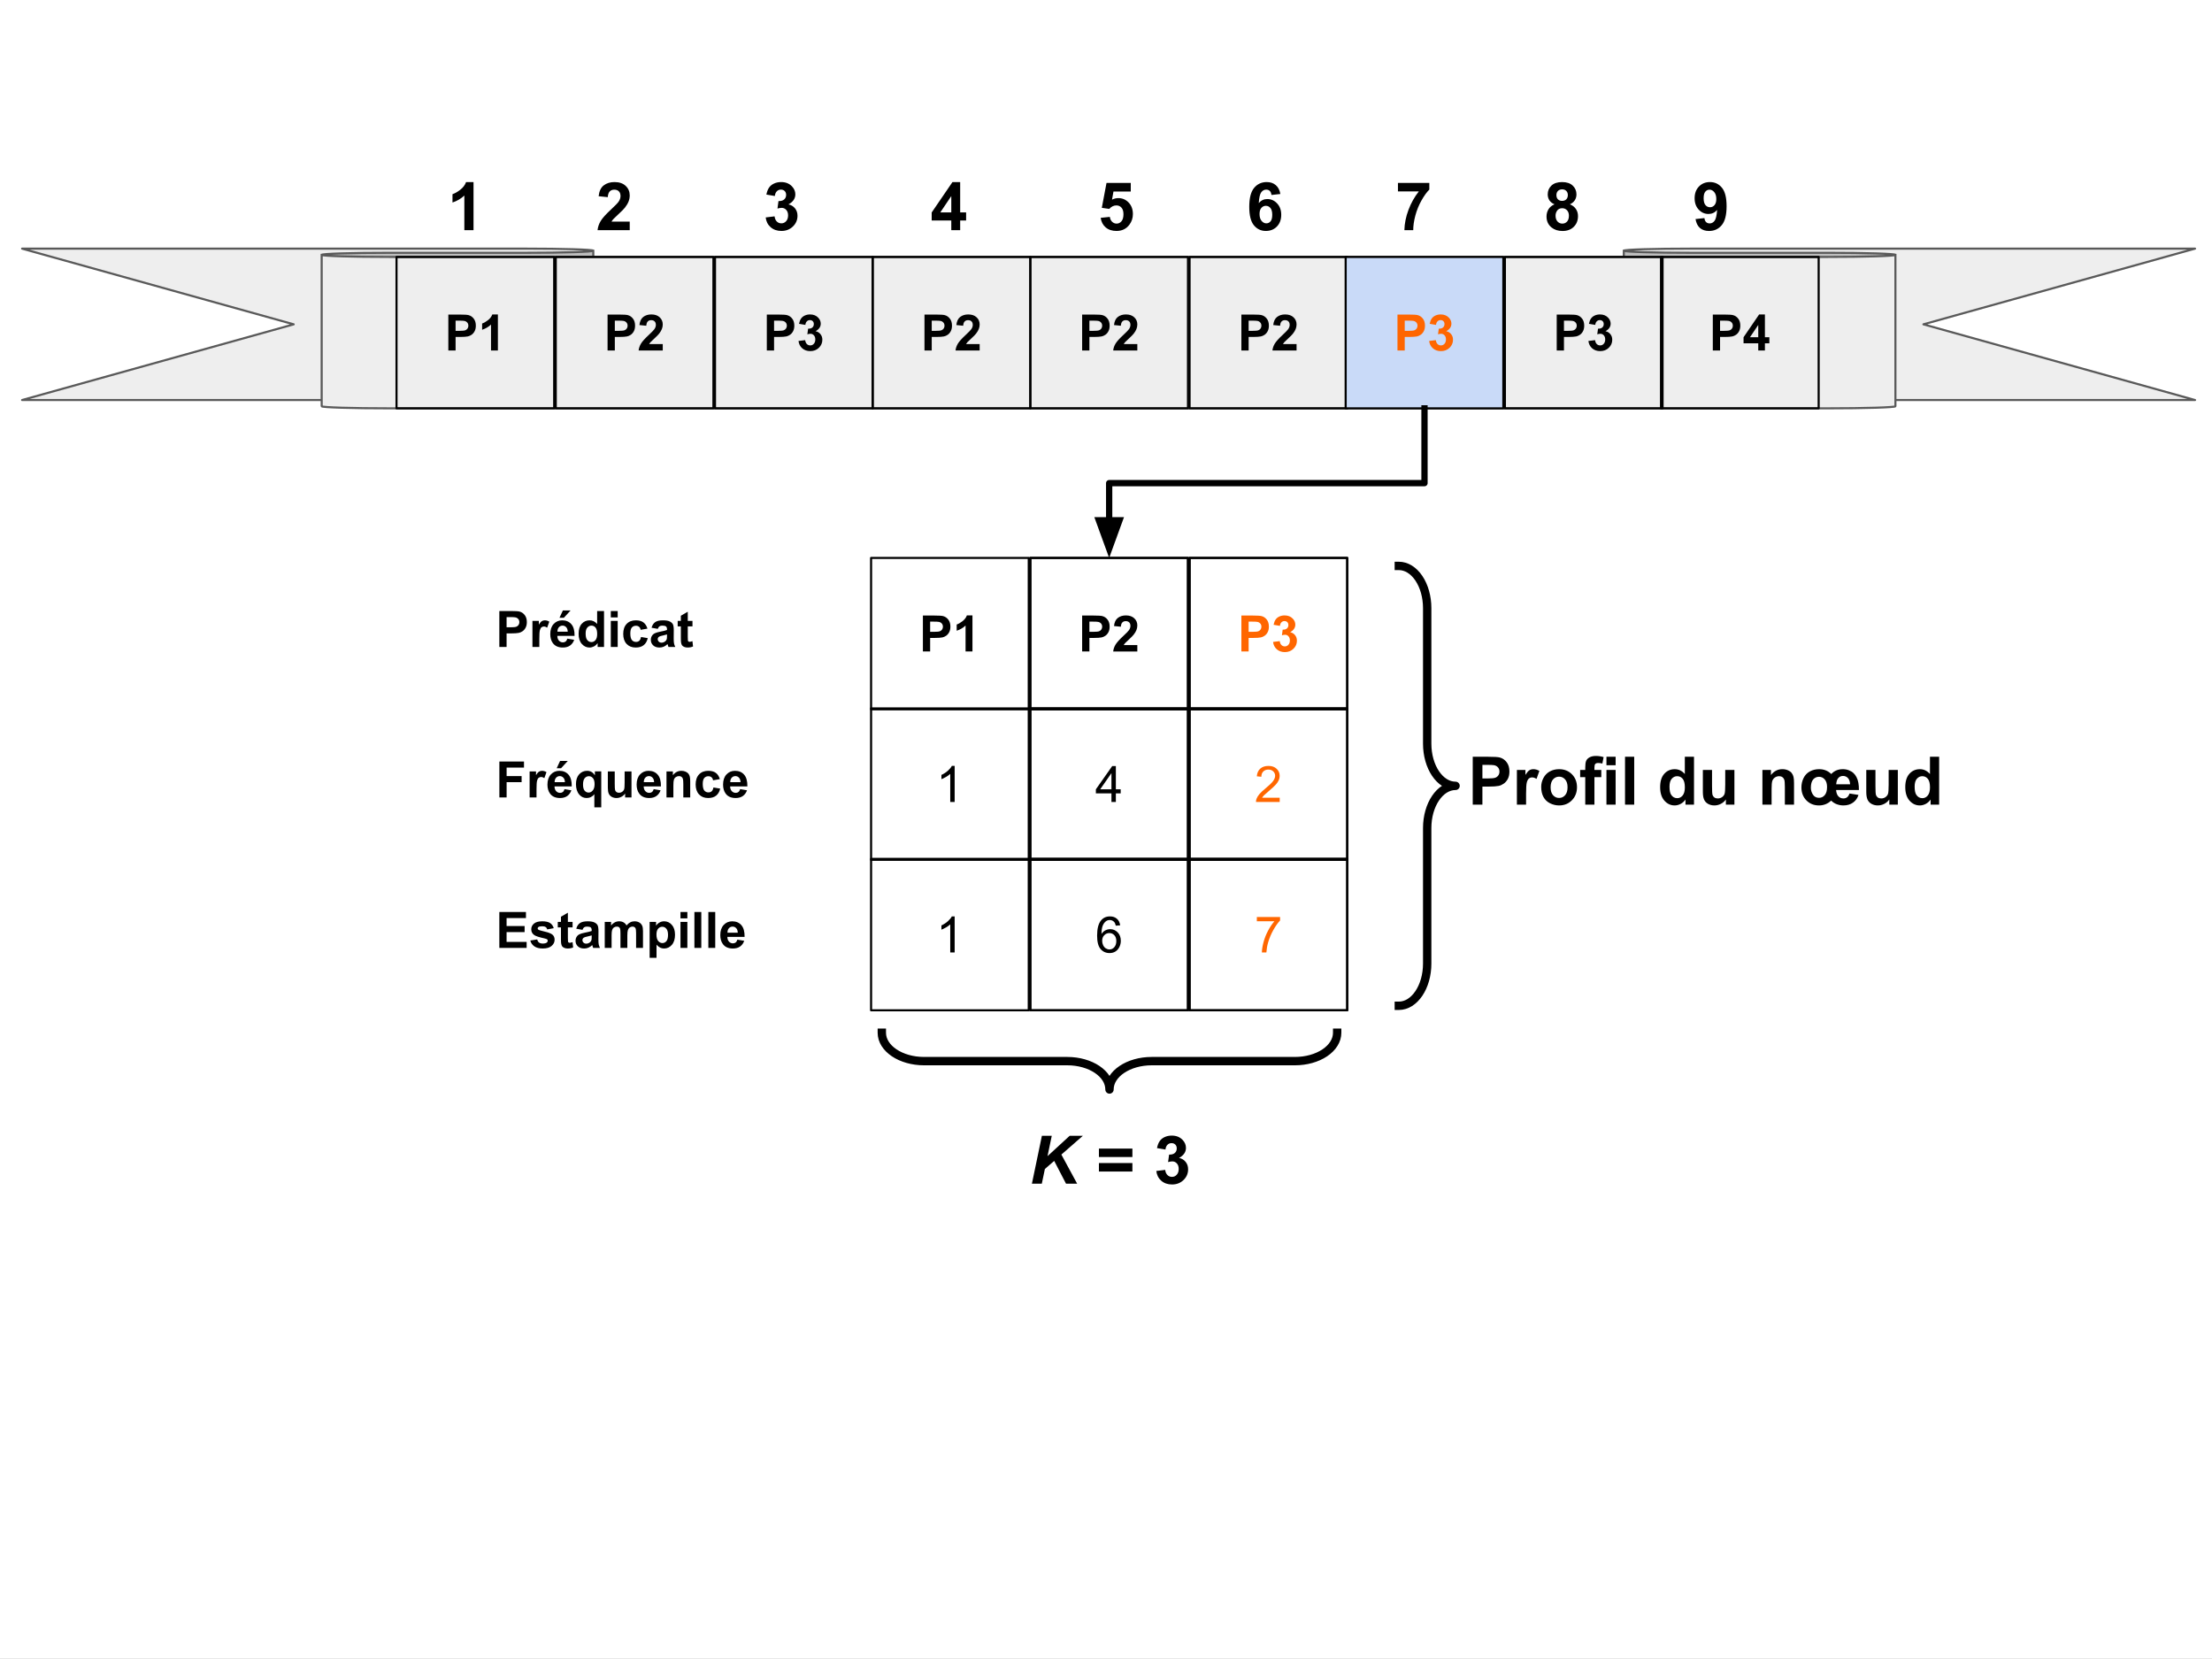 <?xml version="1.0" standalone="yes"?>

<svg version="1.1" viewBox="0.0 0.0 1058.304 793.669" fill="none" stroke="none" stroke-linecap="square" stroke-miterlimit="10" xmlns="http://www.w3.org/2000/svg" xmlns:xlink="http://www.w3.org/1999/xlink"><rect x="0.0" y="0.0" width="1058.304" height="793.669" fill="#333333" stroke="none"/><clipPath id="g252dd04c3b_0_612.0"><path d="m0 0l1058.304 0l0 793.669l-1058.304 0l0 -793.669z" clip-rule="nonzero"></path></clipPath><g clip-path="url(#g252dd04c3b_0_612.0)"><path fill="#ffffff" d="m0 0l1058.304 0l0 793.669l-1058.304 0z" fill-rule="evenodd"></path><path fill="#000000" fill-opacity="0.0" d="m416.761 266.929l75.433 0l0 72.441l-75.433 0z" fill-rule="evenodd"></path><path stroke="#000000" stroke-width="1.0" stroke-linejoin="round" stroke-linecap="butt" d="m416.761 266.929l75.433 0l0 72.441l-75.433 0z" fill-rule="evenodd"></path><path fill="#000000" d="m441.55 311.69l0 -17.188l5.562 0q3.172 0 4.125 0.266q1.484 0.391 2.469 1.688q1.0 1.281 1.0 3.344q0 1.578 -0.578 2.656q-0.562 1.078 -1.453 1.703q-0.891 0.609 -1.797 0.797q-1.25 0.25 -3.594 0.25l-2.266 0l0 6.484l-3.469 0zm3.469 -14.281l0 4.875l1.891 0q2.062 0 2.75 -0.266q0.688 -0.266 1.078 -0.844q0.391 -0.578 0.391 -1.328q0 -0.938 -0.547 -1.547q-0.547 -0.609 -1.391 -0.766q-0.625 -0.125 -2.5 -0.125l-1.672 0zm20.242 14.281l-3.297 0l0 -12.406q-1.812 1.688 -4.25 2.484l0 -2.984q1.281 -0.422 2.797 -1.594q1.516 -1.188 2.078 -2.75l2.672 0l0 17.25z" fill-rule="nonzero"></path><path fill="#000000" fill-opacity="0.0" d="m492.95 266.929l75.433 0l0 72.441l-75.433 0z" fill-rule="evenodd"></path><path stroke="#000000" stroke-width="1.0" stroke-linejoin="round" stroke-linecap="butt" d="m492.95 266.929l75.433 0l0 72.441l-75.433 0z" fill-rule="evenodd"></path><path fill="#000000" fill-opacity="0.0" d="m569.136 266.929l75.433 0l0 72.441l-75.433 0z" fill-rule="evenodd"></path><path stroke="#000000" stroke-width="1.0" stroke-linejoin="round" stroke-linecap="butt" d="m569.136 266.929l75.433 0l0 72.441l-75.433 0z" fill-rule="evenodd"></path><path fill="#000000" fill-opacity="0.0" d="m416.761 338.929l75.433 0l0 72.441l-75.433 0z" fill-rule="evenodd"></path><path stroke="#000000" stroke-width="1.0" stroke-linejoin="round" stroke-linecap="butt" d="m416.761 338.929l75.433 0l0 72.441l-75.433 0z" fill-rule="evenodd"></path><path fill="#000000" d="m456.741 383.69l-2.109 0l0 -13.438q-0.75 0.719 -2.0 1.453q-1.234 0.719 -2.219 1.078l0 -2.031q1.781 -0.828 3.094 -2.016q1.328 -1.188 1.875 -2.297l1.359 0l0 17.25z" fill-rule="nonzero"></path><path fill="#000000" fill-opacity="0.0" d="m492.95 338.929l75.433 0l0 72.441l-75.433 0z" fill-rule="evenodd"></path><path stroke="#000000" stroke-width="1.0" stroke-linejoin="round" stroke-linecap="butt" d="m492.95 338.929l75.433 0l0 72.441l-75.433 0z" fill-rule="evenodd"></path><path fill="#000000" fill-opacity="0.0" d="m569.136 338.929l75.433 0l0 72.441l-75.433 0z" fill-rule="evenodd"></path><path stroke="#000000" stroke-width="1.0" stroke-linejoin="round" stroke-linecap="butt" d="m569.136 338.929l75.433 0l0 72.441l-75.433 0z" fill-rule="evenodd"></path><path fill="#000000" fill-opacity="0.0" d="m416.761 410.929l75.433 0l0 72.441l-75.433 0z" fill-rule="evenodd"></path><path stroke="#000000" stroke-width="1.0" stroke-linejoin="round" stroke-linecap="butt" d="m416.761 410.929l75.433 0l0 72.441l-75.433 0z" fill-rule="evenodd"></path><path fill="#000000" d="m456.741 455.69l-2.109 0l0 -13.438q-0.75 0.719 -2.0 1.453q-1.234 0.719 -2.219 1.078l0 -2.031q1.781 -0.828 3.094 -2.016q1.328 -1.188 1.875 -2.297l1.359 0l0 17.25z" fill-rule="nonzero"></path><path fill="#000000" fill-opacity="0.0" d="m492.95 410.929l75.433 0l0 72.441l-75.433 0z" fill-rule="evenodd"></path><path stroke="#000000" stroke-width="1.0" stroke-linejoin="round" stroke-linecap="butt" d="m492.95 410.929l75.433 0l0 72.441l-75.433 0z" fill-rule="evenodd"></path><path fill="#000000" fill-opacity="0.0" d="m569.136 410.929l75.433 0l0 72.441l-75.433 0z" fill-rule="evenodd"></path><path stroke="#000000" stroke-width="1.0" stroke-linejoin="round" stroke-linecap="butt" d="m569.136 410.929l75.433 0l0 72.441l-75.433 0z" fill-rule="evenodd"></path><path fill="#000000" fill-opacity="0.0" d="m228.152 264.761l188.598 0l0 72.441l-188.598 0z" fill-rule="evenodd"></path><path fill="#000000" d="m238.902 309.522l0 -17.188l5.562 0q3.172 0 4.125 0.266q1.484 0.391 2.469 1.688q1.0 1.281 1.0 3.344q0 1.578 -0.578 2.656q-0.562 1.078 -1.453 1.703q-0.891 0.609 -1.797 0.797q-1.25 0.25 -3.594 0.25l-2.266 0l0 6.484l-3.469 0zm3.469 -14.281l0 4.875l1.891 0q2.062 0 2.75 -0.266q0.688 -0.266 1.078 -0.844q0.391 -0.578 0.391 -1.328q0 -0.938 -0.547 -1.547q-0.547 -0.609 -1.391 -0.766q-0.625 -0.125 -2.5 -0.125l-1.672 0zm15.664 14.281l-3.297 0l0 -12.453l3.062 0l0 1.781q0.781 -1.266 1.406 -1.656q0.641 -0.406 1.438 -0.406q1.125 0 2.156 0.625l-1.016 2.875q-0.828 -0.547 -1.547 -0.547q-0.688 0 -1.172 0.391q-0.484 0.375 -0.766 1.375q-0.266 1.0 -0.266 4.172l0 3.844zm13.402 -3.969l3.281 0.562q-0.641 1.797 -2.016 2.75q-1.359 0.938 -3.406 0.938q-3.25 0 -4.797 -2.125q-1.234 -1.703 -1.234 -4.281q0 -3.094 1.609 -4.844q1.625 -1.766 4.094 -1.766q2.781 0 4.375 1.844q1.609 1.828 1.547 5.609l-8.25 0q0.031 1.469 0.797 2.281q0.766 0.812 1.891 0.812q0.781 0 1.297 -0.422q0.531 -0.422 0.812 -1.359zm0.188 -3.328q-0.047 -1.422 -0.75 -2.156q-0.703 -0.75 -1.703 -0.75q-1.078 0 -1.781 0.781q-0.703 0.781 -0.688 2.125l4.922 0zm-3.938 -6.672l1.625 -3.5l3.688 0l-3.219 3.5l-2.094 0zm21.301 13.969l-3.062 0l0 -1.828q-0.766 1.062 -1.797 1.594q-1.031 0.516 -2.094 0.516q-2.141 0 -3.672 -1.719q-1.531 -1.734 -1.531 -4.828q0 -3.172 1.484 -4.812q1.5 -1.656 3.766 -1.656q2.094 0 3.609 1.734l0 -6.188l3.297 0l0 17.188zm-8.797 -6.5q0 2.0 0.562 2.891q0.797 1.281 2.219 1.281q1.141 0 1.938 -0.953q0.797 -0.969 0.797 -2.891q0 -2.156 -0.781 -3.094q-0.766 -0.938 -1.969 -0.938q-1.172 0 -1.969 0.938q-0.797 0.922 -0.797 2.766zm12.035 -7.641l0 -3.047l3.297 0l0 3.047l-3.297 0zm0 14.141l0 -12.453l3.297 0l0 12.453l-3.297 0zm17.527 -8.766l-3.25 0.578q-0.156 -0.969 -0.75 -1.453q-0.578 -0.5 -1.5 -0.5q-1.234 0 -1.969 0.859q-0.719 0.844 -0.719 2.828q0 2.219 0.734 3.141q0.75 0.906 2.0 0.906q0.938 0 1.531 -0.531q0.609 -0.531 0.844 -1.828l3.234 0.547q-0.5 2.219 -1.938 3.359q-1.422 1.141 -3.828 1.141q-2.719 0 -4.344 -1.719q-1.625 -1.734 -1.625 -4.781q0 -3.078 1.625 -4.797q1.625 -1.719 4.406 -1.719q2.281 0 3.609 0.984q1.344 0.984 1.938 2.984zm4.957 0.109l-2.984 -0.531q0.5 -1.812 1.719 -2.672q1.234 -0.875 3.672 -0.875q2.203 0 3.281 0.531q1.078 0.516 1.516 1.328q0.438 0.797 0.438 2.938l-0.031 3.844q0 1.641 0.156 2.422q0.156 0.781 0.594 1.672l-3.266 0q-0.125 -0.328 -0.312 -0.969q-0.078 -0.297 -0.125 -0.391q-0.844 0.812 -1.812 1.234q-0.953 0.406 -2.031 0.406q-1.922 0 -3.031 -1.047q-1.109 -1.047 -1.109 -2.641q0 -1.047 0.5 -1.875q0.5 -0.828 1.406 -1.266q0.922 -0.438 2.625 -0.766q2.312 -0.438 3.203 -0.812l0 -0.328q0 -0.953 -0.469 -1.344q-0.469 -0.406 -1.766 -0.406q-0.891 0 -1.391 0.344q-0.484 0.344 -0.781 1.203zm4.406 2.672q-0.641 0.219 -2.016 0.516q-1.359 0.281 -1.781 0.562q-0.641 0.469 -0.641 1.172q0 0.688 0.516 1.188q0.516 0.5 1.312 0.5q0.891 0 1.688 -0.578q0.609 -0.453 0.797 -1.094q0.125 -0.422 0.125 -1.609l0 -0.656zm12.191 -6.469l0 2.625l-2.25 0l0 5.016q0 1.531 0.062 1.781q0.062 0.25 0.281 0.422q0.234 0.156 0.562 0.156q0.453 0 1.328 -0.312l0.281 2.547q-1.156 0.5 -2.609 0.5q-0.891 0 -1.609 -0.297q-0.703 -0.297 -1.047 -0.766q-0.328 -0.484 -0.453 -1.297q-0.109 -0.578 -0.109 -2.312l0 -5.438l-1.516 0l0 -2.625l1.516 0l0 -2.469l3.312 -1.922l0 4.391l2.25 0z" fill-rule="nonzero"></path><path fill="#000000" fill-opacity="0.0" d="m228.152 336.761l188.598 0l0 72.441l-188.598 0z" fill-rule="evenodd"></path><path fill="#000000" d="m238.918 381.522l0 -17.188l11.781 0l0 2.906l-8.312 0l0 4.078l7.172 0l0 2.906l-7.172 0l0 7.297l-3.469 0zm17.77 0l-3.297 0l0 -12.453l3.062 0l0 1.781q0.781 -1.266 1.406 -1.656q0.641 -0.406 1.438 -0.406q1.125 0 2.156 0.625l-1.016 2.875q-0.828 -0.547 -1.547 -0.547q-0.688 0 -1.172 0.391q-0.484 0.375 -0.766 1.375q-0.266 1.0 -0.266 4.172l0 3.844zm13.402 -3.969l3.281 0.562q-0.641 1.797 -2.016 2.75q-1.359 0.938 -3.406 0.938q-3.25 0 -4.797 -2.125q-1.234 -1.703 -1.234 -4.281q0 -3.094 1.609 -4.844q1.625 -1.766 4.094 -1.766q2.781 0 4.375 1.844q1.609 1.828 1.547 5.609l-8.25 0q0.031 1.469 0.797 2.281q0.766 0.812 1.891 0.812q0.781 0 1.297 -0.422q0.531 -0.422 0.812 -1.359zm0.188 -3.328q-0.047 -1.422 -0.75 -2.156q-0.703 -0.75 -1.703 -0.75q-1.078 0 -1.781 0.781q-0.703 0.781 -0.688 2.125l4.922 0zm-3.938 -6.672l1.625 -3.5l3.688 0l-3.219 3.5l-2.094 0zm18.02 18.703l0 -6.266q-0.641 0.844 -1.609 1.328q-0.953 0.484 -2.078 0.484q-2.109 0 -3.484 -1.594q-1.625 -1.859 -1.625 -5.047q0 -3.0 1.516 -4.688q1.531 -1.688 3.781 -1.688q1.234 0 2.141 0.531q0.906 0.531 1.609 1.594l0 -1.844l3.047 0l0 17.188l-3.297 0zm0.109 -11.109q0 -1.906 -0.781 -2.844q-0.781 -0.938 -1.953 -0.938q-1.203 0 -2.0 0.953q-0.797 0.953 -0.797 3.016q0 2.047 0.766 2.953q0.781 0.906 1.906 0.906q1.141 0 2.0 -1.016q0.859 -1.016 0.859 -3.031zm14.613 6.375l0 -1.859q-0.688 0.984 -1.797 1.562q-1.109 0.578 -2.328 0.578q-1.266 0 -2.266 -0.547q-0.984 -0.562 -1.438 -1.547q-0.438 -1.0 -0.438 -2.766l0 -7.875l3.297 0l0 5.719q0 2.625 0.172 3.219q0.188 0.594 0.656 0.938q0.484 0.344 1.234 0.344q0.844 0 1.5 -0.453q0.672 -0.469 0.922 -1.156q0.25 -0.688 0.25 -3.359l0 -5.25l3.281 0l0 12.453l-3.047 0zm13.676 -3.969l3.281 0.562q-0.641 1.797 -2.016 2.75q-1.359 0.938 -3.406 0.938q-3.25 0 -4.797 -2.125q-1.234 -1.703 -1.234 -4.281q0 -3.094 1.609 -4.844q1.625 -1.766 4.094 -1.766q2.781 0 4.375 1.844q1.609 1.828 1.547 5.609l-8.25 0q0.031 1.469 0.797 2.281q0.766 0.812 1.891 0.812q0.781 0 1.297 -0.422q0.531 -0.422 0.812 -1.359zm0.188 -3.328q-0.047 -1.422 -0.75 -2.156q-0.703 -0.75 -1.703 -0.75q-1.078 0 -1.781 0.781q-0.703 0.781 -0.688 2.125l4.922 0zm17.27 7.297l-3.297 0l0 -6.359q0 -2.016 -0.219 -2.594q-0.203 -0.594 -0.688 -0.922q-0.469 -0.328 -1.125 -0.328q-0.859 0 -1.547 0.469q-0.672 0.469 -0.922 1.25q-0.25 0.766 -0.25 2.844l0 5.641l-3.297 0l0 -12.453l3.062 0l0 1.828q1.625 -2.109 4.094 -2.109q1.094 0 1.984 0.406q0.906 0.391 1.375 1.0q0.469 0.609 0.641 1.391q0.188 0.766 0.188 2.203l0 7.734zm14.191 -8.766l-3.25 0.578q-0.156 -0.969 -0.75 -1.453q-0.578 -0.5 -1.5 -0.5q-1.234 0 -1.969 0.859q-0.719 0.844 -0.719 2.828q0 2.219 0.734 3.141q0.75 0.906 2.0 0.906q0.938 0 1.531 -0.531q0.609 -0.531 0.844 -1.828l3.234 0.547q-0.5 2.219 -1.938 3.359q-1.422 1.141 -3.828 1.141q-2.719 0 -4.344 -1.719q-1.625 -1.734 -1.625 -4.781q0 -3.078 1.625 -4.797q1.625 -1.719 4.406 -1.719q2.281 0 3.609 0.984q1.344 0.984 1.938 2.984zm9.707 4.797l3.281 0.562q-0.641 1.797 -2.016 2.75q-1.359 0.938 -3.406 0.938q-3.25 0 -4.797 -2.125q-1.234 -1.703 -1.234 -4.281q0 -3.094 1.609 -4.844q1.625 -1.766 4.094 -1.766q2.781 0 4.375 1.844q1.609 1.828 1.547 5.609l-8.25 0q0.031 1.469 0.797 2.281q0.766 0.812 1.891 0.812q0.781 0 1.297 -0.422q0.531 -0.422 0.812 -1.359zm0.188 -3.328q-0.047 -1.422 -0.75 -2.156q-0.703 -0.75 -1.703 -0.75q-1.078 0 -1.781 0.781q-0.703 0.781 -0.688 2.125l4.922 0z" fill-rule="nonzero"></path><path fill="#000000" fill-opacity="0.0" d="m228.152 408.761l188.598 0l0 72.441l-188.598 0z" fill-rule="evenodd"></path><path fill="#000000" d="m238.902 453.522l0 -17.188l12.734 0l0 2.906l-9.266 0l0 3.812l8.625 0l0 2.891l-8.625 0l0 4.688l9.594 0l0 2.891l-13.062 0zm14.82 -3.547l3.312 -0.516q0.203 0.969 0.844 1.469q0.656 0.5 1.812 0.5q1.281 0 1.922 -0.469q0.438 -0.328 0.438 -0.891q0 -0.375 -0.234 -0.609q-0.25 -0.234 -1.109 -0.438q-3.984 -0.875 -5.047 -1.609q-1.484 -1.0 -1.484 -2.797q0 -1.625 1.281 -2.719q1.281 -1.109 3.969 -1.109q2.547 0 3.781 0.844q1.25 0.828 1.719 2.453l-3.109 0.578q-0.188 -0.734 -0.75 -1.109q-0.562 -0.391 -1.594 -0.391q-1.297 0 -1.859 0.359q-0.375 0.266 -0.375 0.672q0 0.344 0.328 0.594q0.453 0.328 3.078 0.938q2.625 0.594 3.672 1.453q1.031 0.875 1.031 2.453q0 1.703 -1.438 2.938q-1.422 1.234 -4.219 1.234q-2.547 0 -4.031 -1.031q-1.484 -1.031 -1.938 -2.797zm20.223 -8.906l0 2.625l-2.25 0l0 5.016q0 1.531 0.062 1.781q0.062 0.25 0.281 0.422q0.234 0.156 0.562 0.156q0.453 0 1.328 -0.312l0.281 2.547q-1.156 0.5 -2.609 0.5q-0.891 0 -1.609 -0.297q-0.703 -0.297 -1.047 -0.766q-0.328 -0.484 -0.453 -1.297q-0.109 -0.578 -0.109 -2.312l0 -5.438l-1.516 0l0 -2.625l1.516 0l0 -2.469l3.312 -1.922l0 4.391l2.25 0zm4.742 3.797l-2.984 -0.531q0.5 -1.812 1.719 -2.672q1.234 -0.875 3.672 -0.875q2.203 0 3.281 0.531q1.078 0.516 1.516 1.328q0.438 0.797 0.438 2.938l-0.031 3.844q0 1.641 0.156 2.422q0.156 0.781 0.594 1.672l-3.266 0q-0.125 -0.328 -0.312 -0.969q-0.078 -0.297 -0.125 -0.391q-0.844 0.812 -1.812 1.234q-0.953 0.406 -2.031 0.406q-1.922 0 -3.031 -1.047q-1.109 -1.047 -1.109 -2.641q0 -1.047 0.5 -1.875q0.5 -0.828 1.406 -1.266q0.922 -0.438 2.625 -0.766q2.312 -0.438 3.203 -0.812l0 -0.328q0 -0.953 -0.469 -1.344q-0.469 -0.406 -1.766 -0.406q-0.891 0 -1.391 0.344q-0.484 0.344 -0.781 1.203zm4.406 2.672q-0.641 0.219 -2.016 0.516q-1.359 0.281 -1.781 0.562q-0.641 0.469 -0.641 1.172q0 0.688 0.516 1.188q0.516 0.5 1.312 0.5q0.891 0 1.688 -0.578q0.609 -0.453 0.797 -1.094q0.125 -0.422 0.125 -1.609l0 -0.656zm6.238 -6.469l3.031 0l0 1.703q1.625 -1.984 3.875 -1.984q1.203 0 2.078 0.5q0.875 0.484 1.438 1.484q0.828 -1.0 1.766 -1.484q0.953 -0.5 2.031 -0.5q1.375 0 2.312 0.562q0.953 0.562 1.422 1.641q0.344 0.797 0.344 2.578l0 7.953l-3.297 0l0 -7.109q0 -1.859 -0.328 -2.391q-0.469 -0.703 -1.406 -0.703q-0.703 0 -1.312 0.422q-0.609 0.422 -0.875 1.234q-0.266 0.812 -0.266 2.562l0 5.984l-3.297 0l0 -6.828q0 -1.812 -0.172 -2.328q-0.172 -0.531 -0.547 -0.781q-0.375 -0.266 -1.0 -0.266q-0.766 0 -1.375 0.406q-0.609 0.406 -0.875 1.188q-0.266 0.766 -0.266 2.562l0 6.047l-3.281 0l0 -12.453zm21.48 0l3.078 0l0 1.828q0.594 -0.938 1.609 -1.516q1.031 -0.594 2.266 -0.594q2.172 0 3.672 1.703q1.516 1.703 1.516 4.734q0 3.125 -1.531 4.859q-1.516 1.719 -3.672 1.719q-1.031 0 -1.875 -0.406q-0.844 -0.422 -1.766 -1.406l0 6.266l-3.297 0l0 -17.188zm3.266 6.016q0 2.094 0.828 3.109q0.828 1.0 2.031 1.0q1.141 0 1.906 -0.922q0.766 -0.922 0.766 -3.016q0 -1.969 -0.797 -2.906q-0.781 -0.953 -1.938 -0.953q-1.203 0 -2.0 0.938q-0.797 0.922 -0.797 2.75zm11.488 -7.703l0 -3.047l3.297 0l0 3.047l-3.297 0zm0 14.141l0 -12.453l3.297 0l0 12.453l-3.297 0zm6.668 0l0 -17.188l3.297 0l0 17.188l-3.297 0zm6.668 0l0 -17.188l3.297 0l0 17.188l-3.297 0zm13.887 -3.969l3.281 0.562q-0.641 1.797 -2.016 2.75q-1.359 0.938 -3.406 0.938q-3.25 0 -4.797 -2.125q-1.234 -1.703 -1.234 -4.281q0 -3.094 1.609 -4.844q1.625 -1.766 4.094 -1.766q2.781 0 4.375 1.844q1.609 1.828 1.547 5.609l-8.25 0q0.031 1.469 0.797 2.281q0.766 0.812 1.891 0.812q0.781 0 1.297 -0.422q0.531 -0.422 0.812 -1.359zm0.188 -3.328q-0.047 -1.422 -0.75 -2.156q-0.703 -0.75 -1.703 -0.75q-1.078 0 -1.781 0.781q-0.703 0.781 -0.688 2.125l4.922 0z" fill-rule="nonzero"></path><path fill="#000000" fill-opacity="0.0" d="m669.249 270.753l0 0c3.6 0 7.053 2.129 9.599 5.918c2.546 3.789 3.976 8.928 3.976 14.287l0 64.819c0 11.159 6.078 20.204 13.575 20.204l0 0c-7.497 0 -13.575 9.046 -13.575 20.204l0 64.819c0 11.159 -6.078 20.204 -13.575 20.204z" fill-rule="evenodd"></path><path fill="#000000" fill-opacity="0.0" d="m669.249 270.753l0 0c3.6 0 7.053 2.129 9.599 5.918c2.546 3.789 3.976 8.928 3.976 14.287l0 64.819c0 11.159 6.078 20.204 13.575 20.204l0 0c-7.497 0 -13.575 9.046 -13.575 20.204l0 64.819c0 11.159 -6.078 20.204 -13.575 20.204" fill-rule="evenodd"></path><path stroke="#000000" stroke-width="4.0" stroke-linejoin="round" stroke-linecap="butt" d="m669.249 270.753l0 0c3.6 0 7.053 2.129 9.599 5.918c2.546 3.789 3.976 8.928 3.976 14.287l0 64.819c0 11.159 6.078 20.204 13.575 20.204l0 0c-7.497 0 -13.575 9.046 -13.575 20.204l0 64.819c0 11.159 -6.078 20.204 -13.575 20.204" fill-rule="evenodd"></path><path fill="#000000" fill-opacity="0.0" d="m664.399 345.252l303.276 0l0 34.52l-303.276 0z" fill-rule="evenodd"></path><path fill="#000000" d="m704.615 384.972l0 -22.906l7.422 0q4.219 0 5.5 0.344q1.969 0.516 3.297 2.25q1.328 1.719 1.328 4.453q0 2.109 -0.766 3.547q-0.766 1.438 -1.953 2.266q-1.172 0.812 -2.391 1.078q-1.656 0.328 -4.797 0.328l-3.016 0l0 8.641l-4.625 0zm4.625 -19.031l0 6.5l2.531 0q2.734 0 3.656 -0.359q0.922 -0.359 1.438 -1.125q0.531 -0.766 0.531 -1.781q0 -1.25 -0.734 -2.062q-0.734 -0.812 -1.859 -1.016q-0.828 -0.156 -3.328 -0.156l-2.234 0zm20.891 19.031l-4.391 0l0 -16.594l4.078 0l0 2.359q1.047 -1.672 1.875 -2.203q0.844 -0.531 1.906 -0.531q1.5 0 2.891 0.828l-1.359 3.828q-1.109 -0.719 -2.062 -0.719q-0.922 0 -1.562 0.516q-0.641 0.5 -1.016 1.828q-0.359 1.328 -0.359 5.562l0 5.125zm7.234 -8.531q0 -2.188 1.078 -4.234q1.078 -2.047 3.047 -3.125q1.984 -1.078 4.422 -1.078q3.766 0 6.172 2.453q2.406 2.438 2.406 6.172q0 3.766 -2.438 6.25q-2.422 2.469 -6.109 2.469q-2.281 0 -4.359 -1.031q-2.062 -1.031 -3.141 -3.016q-1.078 -2.0 -1.078 -4.859zm4.5 0.234q0 2.469 1.172 3.781q1.172 1.312 2.891 1.312q1.719 0 2.875 -1.312q1.172 -1.312 1.172 -3.812q0 -2.438 -1.172 -3.75q-1.156 -1.312 -2.875 -1.312q-1.719 0 -2.891 1.312q-1.172 1.312 -1.172 3.781zm14.141 -8.297l2.438 0l0 -1.25q0 -2.094 0.438 -3.125q0.453 -1.031 1.641 -1.672q1.203 -0.656 3.031 -0.656q1.875 0 3.672 0.562l-0.594 3.062q-1.047 -0.25 -2.016 -0.25q-0.953 0 -1.375 0.453q-0.406 0.438 -0.406 1.703l0 1.172l3.281 0l0 3.453l-3.281 0l0 13.141l-4.391 0l0 -13.141l-2.438 0l0 -3.453zm12.578 -2.25l0 -4.062l4.391 0l0 4.062l-4.391 0zm0 18.844l0 -16.594l4.391 0l0 16.594l-4.391 0zm8.891 0l0 -22.906l4.391 0l0 22.906l-4.391 0zm33.0 0l-4.078 0l0 -2.438q-1.016 1.422 -2.406 2.125q-1.375 0.688 -2.781 0.688q-2.859 0 -4.906 -2.297q-2.031 -2.312 -2.031 -6.438q0 -4.219 1.984 -6.406q1.984 -2.203 5.016 -2.203q2.781 0 4.812 2.312l0 -8.25l4.391 0l0 22.906zm-11.719 -8.656q0 2.656 0.734 3.844q1.062 1.719 2.969 1.719q1.516 0 2.578 -1.281q1.062 -1.297 1.062 -3.859q0 -2.859 -1.031 -4.109q-1.031 -1.266 -2.641 -1.266q-1.562 0 -2.625 1.25q-1.047 1.234 -1.047 3.703zm26.969 8.656l0 -2.484q-0.906 1.328 -2.391 2.094q-1.469 0.766 -3.109 0.766q-1.672 0 -3.0 -0.734q-1.328 -0.734 -1.922 -2.062q-0.594 -1.328 -0.594 -3.672l0 -10.5l4.391 0l0 7.625q0 3.5 0.234 4.297q0.25 0.781 0.891 1.25q0.641 0.453 1.625 0.453q1.125 0 2.016 -0.609q0.891 -0.625 1.219 -1.531q0.328 -0.922 0.328 -4.484l0 -7.0l4.391 0l0 16.594l-4.078 0zm32.609 0l-4.391 0l0 -8.469q0 -2.688 -0.281 -3.469q-0.281 -0.797 -0.922 -1.234q-0.625 -0.438 -1.516 -0.438q-1.141 0 -2.047 0.625q-0.906 0.625 -1.25 1.656q-0.328 1.031 -0.328 3.812l0 7.516l-4.391 0l0 -16.594l4.078 0l0 2.438q2.172 -2.812 5.469 -2.812q1.453 0 2.656 0.531q1.203 0.516 1.812 1.328q0.625 0.812 0.859 1.844q0.25 1.031 0.25 2.953l0 10.312zm26.562 -5.328l4.281 0.688q-0.766 2.359 -2.656 3.688q-1.875 1.328 -4.578 1.328q-1.578 0 -3.125 -0.562q-1.547 -0.562 -2.719 -1.75q-1.234 1.156 -2.688 1.734q-1.453 0.578 -3.141 0.578q-3.641 0 -6.031 -2.422q-2.375 -2.438 -2.375 -6.219q0 -2.328 1.016 -4.438q1.031 -2.109 3.016 -3.188q1.984 -1.078 4.453 -1.078q1.734 0 3.172 0.578q1.453 0.578 2.625 1.734q1.078 -1.156 2.453 -1.734q1.391 -0.578 3.078 -0.578q1.578 0 2.906 0.531q1.344 0.531 2.203 1.344q0.875 0.797 1.469 2.0q0.609 1.188 0.875 2.703q0.266 1.5 0.25 3.391l-10.922 0q0.156 2.016 1.109 3.031q0.953 1.0 2.391 1.0q1.031 0 1.75 -0.547q0.734 -0.547 1.188 -1.812zm0.266 -4.422q-0.125 -2.031 -1.062 -3.0q-0.938 -0.984 -2.344 -0.984q-1.547 0 -2.453 1.25q-0.641 0.875 -0.797 2.734l6.656 0zm-18.781 1.703q0 1.672 0.984 3.234q1.0 1.547 2.938 1.547q1.625 0 2.719 -1.281q1.109 -1.297 1.109 -3.891q0 -2.359 -1.109 -3.625q-1.094 -1.266 -2.719 -1.266q-1.719 0 -2.828 1.297q-1.094 1.297 -1.094 3.984zm37.531 8.047l0 -2.484q-0.906 1.328 -2.391 2.094q-1.469 0.766 -3.109 0.766q-1.672 0 -3.0 -0.734q-1.328 -0.734 -1.922 -2.062q-0.594 -1.328 -0.594 -3.672l0 -10.5l4.391 0l0 7.625q0 3.5 0.234 4.297q0.25 0.781 0.891 1.25q0.641 0.453 1.625 0.453q1.125 0 2.016 -0.609q0.891 -0.625 1.219 -1.531q0.328 -0.922 0.328 -4.484l0 -7.0l4.391 0l0 16.594l-4.078 0zm23.844 0l-4.078 0l0 -2.438q-1.016 1.422 -2.406 2.125q-1.375 0.688 -2.781 0.688q-2.859 0 -4.906 -2.297q-2.031 -2.312 -2.031 -6.438q0 -4.219 1.984 -6.406q1.984 -2.203 5.016 -2.203q2.781 0 4.812 2.312l0 -8.25l4.391 0l0 22.906zm-11.719 -8.656q0 2.656 0.734 3.844q1.062 1.719 2.969 1.719q1.516 0 2.578 -1.281q1.062 -1.297 1.062 -3.859q0 -2.859 -1.031 -4.109q-1.031 -1.266 -2.641 -1.266q-1.562 0 -2.625 1.25q-1.047 1.234 -1.047 3.703z" fill-rule="nonzero"></path><path fill="#eeeeee" d="m10.562 118.953l240.808 0c17.943 0 32.488 0.445 32.488 0.994c0 0.549 -14.545 0.994 -32.488 0.994l-64.976 0l0 0c-17.943 0 -32.488 0.445 -32.488 0.994c0 0.549 14.545 0.994 32.488 0.994l687.96 0c17.943 0 32.488 -0.445 32.488 -0.994c0 -0.549 -14.545 -0.994 -32.488 -0.994l-64.976 0c-17.943 0 -32.488 -0.445 -32.488 -0.994c0 -0.549 14.545 -0.994 32.488 -0.994l240.808 0l-129.953 36.217l129.953 36.217l-143.343 0l0 2.982c0 0.549 -14.545 0.994 -32.488 0.994l-687.96 0c-17.943 0 -32.488 -0.445 -32.488 -0.994l0 -2.982l-143.343 0l129.953 -36.217z" fill-rule="evenodd"></path><path fill="#bebebe" d="m283.858 122.928l-97.465 0c-17.943 0 -32.488 -0.445 -32.488 -0.994c0 -0.549 14.545 -0.994 32.488 -0.994l64.976 0c17.943 0 32.488 -0.445 32.488 -0.994zm493.03 -2.982l0 0c0 0.549 14.545 0.994 32.488 0.994l64.976 0l0 0c17.943 0 32.488 0.445 32.488 0.994c0 0.549 -14.545 0.994 -32.488 0.994l-97.465 0z" fill-rule="evenodd"></path><path fill="#000000" fill-opacity="0.0" d="m10.562 118.953l240.808 0c17.943 0 32.488 0.445 32.488 0.994c0 0.549 -14.545 0.994 -32.488 0.994l-64.976 0l0 0c-17.943 0 -32.488 0.445 -32.488 0.994c0 0.549 14.545 0.994 32.488 0.994l687.96 0c17.943 0 32.488 -0.445 32.488 -0.994c0 -0.549 -14.545 -0.994 -32.488 -0.994l-64.976 0c-17.943 0 -32.488 -0.445 -32.488 -0.994c0 -0.549 14.545 -0.994 32.488 -0.994l240.808 0l-129.953 36.217l129.953 36.217l-143.343 0l0 2.982c0 0.549 -14.545 0.994 -32.488 0.994l-687.96 0c-17.943 0 -32.488 -0.445 -32.488 -0.994l0 -2.982l-143.343 0l129.953 -36.217zm273.296 0.994l0 2.982m493.03 0l0 -2.982m-622.983 71.44l0 -69.452m752.936 0l0 69.452" fill-rule="evenodd"></path><path stroke="#595959" stroke-width="1.0" stroke-linejoin="round" stroke-linecap="butt" d="m10.562 118.953l240.808 0c17.943 0 32.488 0.445 32.488 0.994c0 0.549 -14.545 0.994 -32.488 0.994l-64.976 0l0 0c-17.943 0 -32.488 0.445 -32.488 0.994c0 0.549 14.545 0.994 32.488 0.994l687.96 0c17.943 0 32.488 -0.445 32.488 -0.994c0 -0.549 -14.545 -0.994 -32.488 -0.994l-64.976 0c-17.943 0 -32.488 -0.445 -32.488 -0.994c0 -0.549 14.545 -0.994 32.488 -0.994l240.808 0l-129.953 36.217l129.953 36.217l-143.343 0l0 2.982c0 0.549 -14.545 0.994 -32.488 0.994l-687.96 0c-17.943 0 -32.488 -0.445 -32.488 -0.994l0 -2.982l-143.343 0l129.953 -36.217zm273.296 0.994l0 2.982m493.03 0l0 -2.982m-622.983 71.44l0 -69.452m752.936 0l0 69.452" fill-rule="evenodd"></path><path fill="#000000" fill-opacity="0.0" d="m417.517 122.929l75.433 0l0 72.441l-75.433 0z" fill-rule="evenodd"></path><path stroke="#000000" stroke-width="1.0" stroke-linejoin="round" stroke-linecap="butt" d="m417.517 122.929l75.433 0l0 72.441l-75.433 0z" fill-rule="evenodd"></path><path fill="#000000" d="m442.306 167.69l0 -17.188l5.562 0q3.172 0 4.125 0.266q1.484 0.391 2.469 1.688q1.0 1.281 1.0 3.344q0 1.578 -0.578 2.656q-0.562 1.078 -1.453 1.703q-0.891 0.609 -1.797 0.797q-1.25 0.25 -3.594 0.25l-2.266 0l0 6.484l-3.469 0zm3.469 -14.281l0 4.875l1.891 0q2.063 0 2.75 -0.266q0.688 -0.266 1.078 -0.844q0.391 -0.578 0.391 -1.328q0 -0.938 -0.547 -1.547q-0.547 -0.609 -1.391 -0.766q-0.625 -0.125 -2.5 -0.125l-1.672 0zm22.93 11.219l0 3.062l-11.547 0q0.188 -1.734 1.125 -3.281q0.938 -1.562 3.703 -4.125q2.234 -2.078 2.734 -2.812q0.688 -1.016 0.688 -2.016q0 -1.109 -0.594 -1.688q-0.594 -0.594 -1.641 -0.594q-1.031 0 -1.641 0.625q-0.609 0.609 -0.703 2.047l-3.281 -0.328q0.297 -2.719 1.844 -3.891q1.547 -1.188 3.859 -1.188q2.547 0 4.0 1.375q1.453 1.359 1.453 3.406q0 1.156 -0.422 2.203q-0.406 1.047 -1.312 2.203q-0.594 0.766 -2.156 2.203q-1.562 1.422 -1.984 1.891q-0.406 0.469 -0.656 0.906l6.531 0z" fill-rule="nonzero"></path><path fill="#000000" fill-opacity="0.0" d="m189.711 122.929l75.433 0l0 72.441l-75.433 0z" fill-rule="evenodd"></path><path stroke="#000000" stroke-width="1.0" stroke-linejoin="round" stroke-linecap="butt" d="m189.711 122.929l75.433 0l0 72.441l-75.433 0z" fill-rule="evenodd"></path><path fill="#000000" d="m214.5 167.69l0 -17.188l5.562 0q3.172 0 4.125 0.266q1.484 0.391 2.469 1.688q1.0 1.281 1.0 3.344q0 1.578 -0.578 2.656q-0.562 1.078 -1.453 1.703q-0.891 0.609 -1.797 0.797q-1.25 0.25 -3.594 0.25l-2.266 0l0 6.484l-3.469 0zm3.469 -14.281l0 4.875l1.891 0q2.062 0 2.75 -0.266q0.688 -0.266 1.078 -0.844q0.391 -0.578 0.391 -1.328q0 -0.938 -0.547 -1.547q-0.547 -0.609 -1.391 -0.766q-0.625 -0.125 -2.5 -0.125l-1.672 0zm20.242 14.281l-3.297 0l0 -12.406q-1.812 1.688 -4.25 2.484l0 -2.984q1.281 -0.422 2.797 -1.594q1.516 -1.188 2.078 -2.75l2.672 0l0 17.25z" fill-rule="nonzero"></path><path fill="#000000" fill-opacity="0.0" d="m265.898 122.928l75.433 0l0 72.441l-75.433 0z" fill-rule="evenodd"></path><path stroke="#000000" stroke-width="1.0" stroke-linejoin="round" stroke-linecap="butt" d="m265.898 122.928l75.433 0l0 72.441l-75.433 0z" fill-rule="evenodd"></path><path fill="#000000" d="m290.686 167.688l0 -17.188l5.562 0q3.172 0 4.125 0.266q1.484 0.391 2.469 1.688q1.0 1.281 1.0 3.344q0 1.578 -0.578 2.656q-0.562 1.078 -1.453 1.703q-0.891 0.609 -1.797 0.797q-1.25 0.25 -3.594 0.25l-2.266 0l0 6.484l-3.469 0zm3.469 -14.281l0 4.875l1.891 0q2.062 0 2.75 -0.266q0.688 -0.266 1.078 -0.844q0.391 -0.578 0.391 -1.328q0 -0.938 -0.547 -1.547q-0.547 -0.609 -1.391 -0.766q-0.625 -0.125 -2.5 -0.125l-1.672 0zm22.93 11.219l0 3.062l-11.547 0q0.188 -1.734 1.125 -3.281q0.938 -1.562 3.703 -4.125q2.234 -2.078 2.734 -2.812q0.688 -1.016 0.688 -2.016q0 -1.109 -0.594 -1.688q-0.594 -0.594 -1.641 -0.594q-1.031 0 -1.641 0.625q-0.609 0.609 -0.703 2.047l-3.281 -0.328q0.297 -2.719 1.844 -3.891q1.547 -1.188 3.859 -1.188q2.547 0 4.0 1.375q1.453 1.359 1.453 3.406q0 1.156 -0.422 2.203q-0.406 1.047 -1.312 2.203q-0.594 0.766 -2.156 2.203q-1.562 1.422 -1.984 1.891q-0.406 0.469 -0.656 0.906l6.531 0z" fill-rule="nonzero"></path><path fill="#000000" fill-opacity="0.0" d="m342.084 122.929l75.433 0l0 72.441l-75.433 0z" fill-rule="evenodd"></path><path stroke="#000000" stroke-width="1.0" stroke-linejoin="round" stroke-linecap="butt" d="m342.084 122.929l75.433 0l0 72.441l-75.433 0z" fill-rule="evenodd"></path><path fill="#000000" d="m366.873 167.69l0 -17.188l5.562 0q3.172 0 4.125 0.266q1.484 0.391 2.469 1.688q1.0 1.281 1.0 3.344q0 1.578 -0.578 2.656q-0.562 1.078 -1.453 1.703q-0.891 0.609 -1.797 0.797q-1.25 0.25 -3.594 0.25l-2.266 0l0 6.484l-3.469 0zm3.469 -14.281l0 4.875l1.891 0q2.062 0 2.75 -0.266q0.688 -0.266 1.078 -0.844q0.391 -0.578 0.391 -1.328q0 -0.938 -0.547 -1.547q-0.547 -0.609 -1.391 -0.766q-0.625 -0.125 -2.5 -0.125l-1.672 0zm11.695 9.719l3.188 -0.391q0.156 1.219 0.812 1.875q0.672 0.641 1.625 0.641q1.016 0 1.703 -0.766q0.703 -0.781 0.703 -2.094q0 -1.25 -0.672 -1.969q-0.656 -0.734 -1.625 -0.734q-0.625 0 -1.5 0.25l0.359 -2.688q1.328 0.047 2.031 -0.562q0.703 -0.625 0.703 -1.641q0 -0.875 -0.516 -1.391q-0.516 -0.516 -1.359 -0.516q-0.844 0 -1.453 0.594q-0.594 0.578 -0.719 1.703l-3.031 -0.516q0.312 -1.562 0.953 -2.484q0.641 -0.938 1.781 -1.469q1.141 -0.531 2.562 -0.531q2.422 0 3.891 1.547q1.203 1.266 1.203 2.859q0 2.266 -2.469 3.609q1.469 0.312 2.344 1.422q0.891 1.094 0.891 2.656q0 2.266 -1.656 3.859q-1.641 1.594 -4.109 1.594q-2.328 0 -3.859 -1.344q-1.531 -1.344 -1.781 -3.516z" fill-rule="nonzero"></path><path fill="#000000" fill-opacity="0.0" d="m492.95 122.929l75.433 0l0 72.441l-75.433 0z" fill-rule="evenodd"></path><path stroke="#000000" stroke-width="1.0" stroke-linejoin="round" stroke-linecap="butt" d="m492.95 122.929l75.433 0l0 72.441l-75.433 0z" fill-rule="evenodd"></path><path fill="#000000" d="m517.739 167.69l0 -17.188l5.562 0q3.172 0 4.125 0.266q1.484 0.391 2.469 1.688q1.0 1.281 1.0 3.344q0 1.578 -0.578 2.656q-0.562 1.078 -1.453 1.703q-0.891 0.609 -1.797 0.797q-1.25 0.25 -3.594 0.25l-2.266 0l0 6.484l-3.469 0zm3.469 -14.281l0 4.875l1.891 0q2.062 0 2.75 -0.266q0.688 -0.266 1.078 -0.844q0.391 -0.578 0.391 -1.328q0 -0.938 -0.547 -1.547q-0.547 -0.609 -1.391 -0.766q-0.625 -0.125 -2.5 -0.125l-1.672 0zm22.93 11.219l0 3.062l-11.547 0q0.188 -1.734 1.125 -3.281q0.938 -1.562 3.703 -4.125q2.234 -2.078 2.734 -2.812q0.688 -1.016 0.688 -2.016q0 -1.109 -0.594 -1.688q-0.594 -0.594 -1.641 -0.594q-1.031 0 -1.641 0.625q-0.609 0.609 -0.703 2.047l-3.281 -0.328q0.297 -2.719 1.844 -3.891q1.547 -1.188 3.859 -1.188q2.547 0 4.0 1.375q1.453 1.359 1.453 3.406q0 1.156 -0.422 2.203q-0.406 1.047 -1.312 2.203q-0.594 0.766 -2.156 2.203q-1.562 1.422 -1.984 1.891q-0.406 0.469 -0.656 0.906l6.531 0z" fill-rule="nonzero"></path><path fill="#000000" fill-opacity="0.0" d="m569.136 122.929l75.433 0l0 72.441l-75.433 0z" fill-rule="evenodd"></path><path stroke="#000000" stroke-width="1.0" stroke-linejoin="round" stroke-linecap="butt" d="m569.136 122.929l75.433 0l0 72.441l-75.433 0z" fill-rule="evenodd"></path><path fill="#000000" d="m593.925 167.69l0 -17.188l5.562 0q3.172 0 4.125 0.266q1.484 0.391 2.469 1.688q1.0 1.281 1.0 3.344q0 1.578 -0.578 2.656q-0.562 1.078 -1.453 1.703q-0.891 0.609 -1.797 0.797q-1.25 0.25 -3.594 0.25l-2.266 0l0 6.484l-3.469 0zm3.469 -14.281l0 4.875l1.891 0q2.062 0 2.75 -0.266q0.688 -0.266 1.078 -0.844q0.391 -0.578 0.391 -1.328q0 -0.938 -0.547 -1.547q-0.547 -0.609 -1.391 -0.766q-0.625 -0.125 -2.5 -0.125l-1.672 0zm22.93 11.219l0 3.062l-11.547 0q0.188 -1.734 1.125 -3.281q0.938 -1.562 3.703 -4.125q2.234 -2.078 2.734 -2.812q0.688 -1.016 0.688 -2.016q0 -1.109 -0.594 -1.688q-0.594 -0.594 -1.641 -0.594q-1.031 0 -1.641 0.625q-0.609 0.609 -0.703 2.047l-3.281 -0.328q0.297 -2.719 1.844 -3.891q1.547 -1.188 3.859 -1.188q2.547 0 4.0 1.375q1.453 1.359 1.453 3.406q0 1.156 -0.422 2.203q-0.406 1.047 -1.312 2.203q-0.594 0.766 -2.156 2.203q-1.562 1.422 -1.984 1.891q-0.406 0.469 -0.656 0.906l6.531 0z" fill-rule="nonzero"></path><path fill="#c9daf8" d="m643.816 122.929l75.433 0l0 72.441l-75.433 0z" fill-rule="evenodd"></path><path stroke="#000000" stroke-width="1.0" stroke-linejoin="round" stroke-linecap="butt" d="m643.816 122.929l75.433 0l0 72.441l-75.433 0z" fill-rule="evenodd"></path><path fill="#ff6600" d="m668.605 167.69l0 -17.188l5.562 0q3.172 0 4.125 0.266q1.484 0.391 2.469 1.688q1.0 1.281 1.0 3.344q0 1.578 -0.578 2.656q-0.562 1.078 -1.453 1.703q-0.891 0.609 -1.797 0.797q-1.25 0.25 -3.594 0.25l-2.266 0l0 6.484l-3.469 0zm3.469 -14.281l0 4.875l1.891 0q2.062 0 2.75 -0.266q0.688 -0.266 1.078 -0.844q0.391 -0.578 0.391 -1.328q0 -0.938 -0.547 -1.547q-0.547 -0.609 -1.391 -0.766q-0.625 -0.125 -2.5 -0.125l-1.672 0zm11.695 9.719l3.188 -0.391q0.156 1.219 0.812 1.875q0.672 0.641 1.625 0.641q1.016 0 1.703 -0.766q0.703 -0.781 0.703 -2.094q0 -1.25 -0.672 -1.969q-0.656 -0.734 -1.625 -0.734q-0.625 0 -1.5 0.25l0.359 -2.688q1.328 0.047 2.031 -0.562q0.703 -0.625 0.703 -1.641q0 -0.875 -0.516 -1.391q-0.516 -0.516 -1.359 -0.516q-0.844 0 -1.453 0.594q-0.594 0.578 -0.719 1.703l-3.031 -0.516q0.312 -1.562 0.953 -2.484q0.641 -0.938 1.781 -1.469q1.141 -0.531 2.562 -0.531q2.422 0 3.891 1.547q1.203 1.266 1.203 2.859q0 2.266 -2.469 3.609q1.469 0.312 2.344 1.422q0.891 1.094 0.891 2.656q0 2.266 -1.656 3.859q-1.641 1.594 -4.109 1.594q-2.328 0 -3.859 -1.344q-1.531 -1.344 -1.781 -3.516z" fill-rule="nonzero"></path><path fill="#000000" fill-opacity="0.0" d="m720.003 122.929l75.433 0l0 72.441l-75.433 0z" fill-rule="evenodd"></path><path stroke="#000000" stroke-width="1.0" stroke-linejoin="round" stroke-linecap="butt" d="m720.003 122.929l75.433 0l0 72.441l-75.433 0z" fill-rule="evenodd"></path><path fill="#000000" d="m744.791 167.69l0 -17.188l5.562 0q3.172 0 4.125 0.266q1.484 0.391 2.469 1.688q1.0 1.281 1.0 3.344q0 1.578 -0.578 2.656q-0.562 1.078 -1.453 1.703q-0.891 0.609 -1.797 0.797q-1.25 0.25 -3.594 0.25l-2.266 0l0 6.484l-3.469 0zm3.469 -14.281l0 4.875l1.891 0q2.062 0 2.75 -0.266q0.688 -0.266 1.078 -0.844q0.391 -0.578 0.391 -1.328q0 -0.938 -0.547 -1.547q-0.547 -0.609 -1.391 -0.766q-0.625 -0.125 -2.5 -0.125l-1.672 0zm11.695 9.719l3.188 -0.391q0.156 1.219 0.812 1.875q0.672 0.641 1.625 0.641q1.016 0 1.703 -0.766q0.703 -0.781 0.703 -2.094q0 -1.25 -0.672 -1.969q-0.656 -0.734 -1.625 -0.734q-0.625 0 -1.5 0.25l0.359 -2.688q1.328 0.047 2.031 -0.562q0.703 -0.625 0.703 -1.641q0 -0.875 -0.516 -1.391q-0.516 -0.516 -1.359 -0.516q-0.844 0 -1.453 0.594q-0.594 0.578 -0.719 1.703l-3.031 -0.516q0.312 -1.562 0.953 -2.484q0.641 -0.938 1.781 -1.469q1.141 -0.531 2.562 -0.531q2.422 0 3.891 1.547q1.203 1.266 1.203 2.859q0 2.266 -2.469 3.609q1.469 0.312 2.344 1.422q0.891 1.094 0.891 2.656q0 2.266 -1.656 3.859q-1.641 1.594 -4.109 1.594q-2.328 0 -3.859 -1.344q-1.531 -1.344 -1.781 -3.516z" fill-rule="nonzero"></path><path fill="#000000" fill-opacity="0.0" d="m794.682 122.929l75.433 0l0 72.441l-75.433 0z" fill-rule="evenodd"></path><path stroke="#000000" stroke-width="1.0" stroke-linejoin="round" stroke-linecap="butt" d="m794.682 122.929l75.433 0l0 72.441l-75.433 0z" fill-rule="evenodd"></path><path fill="#000000" d="m819.471 167.69l0 -17.188l5.562 0q3.172 0 4.125 0.266q1.484 0.391 2.469 1.688q1.0 1.281 1.0 3.344q0 1.578 -0.578 2.656q-0.562 1.078 -1.453 1.703q-0.891 0.609 -1.797 0.797q-1.25 0.25 -3.594 0.25l-2.266 0l0 6.484l-3.469 0zm3.469 -14.281l0 4.875l1.891 0q2.062 0 2.75 -0.266q0.688 -0.266 1.078 -0.844q0.391 -0.578 0.391 -1.328q0 -0.938 -0.547 -1.547q-0.547 -0.609 -1.391 -0.766q-0.625 -0.125 -2.5 -0.125l-1.672 0zm18.273 14.281l0 -3.453l-7.031 0l0 -2.891l7.453 -10.906l2.766 0l0 10.891l2.125 0l0 2.906l-2.125 0l0 3.453l-3.188 0zm0 -6.359l0 -5.859l-3.953 5.859l3.953 0z" fill-rule="nonzero"></path><path fill="#000000" fill-opacity="0.0" d="m681.533 195.37l0 35.78l-150.866 0l0 35.78" fill-rule="evenodd"></path><path stroke="#000000" stroke-width="3.0" stroke-linejoin="round" stroke-linecap="butt" d="m681.533 195.37l0 35.78l-150.866 0l0 17.78" fill-rule="evenodd"></path><path fill="#000000" stroke="#000000" stroke-width="3.0" stroke-linecap="butt" d="m525.712 248.929l4.955 13.614l4.955 -13.614z" fill-rule="evenodd"></path><path fill="#000000" fill-opacity="0.0" d="m492.95 266.929l75.433 0l0 72.441l-75.433 0z" fill-rule="evenodd"></path><path stroke="#000000" stroke-width="1.0" stroke-linejoin="round" stroke-linecap="butt" d="m492.95 266.929l75.433 0l0 72.441l-75.433 0z" fill-rule="evenodd"></path><path fill="#000000" d="m517.739 311.69l0 -17.188l5.562 0q3.172 0 4.125 0.266q1.484 0.391 2.469 1.688q1.0 1.281 1.0 3.344q0 1.578 -0.578 2.656q-0.562 1.078 -1.453 1.703q-0.891 0.609 -1.797 0.797q-1.25 0.25 -3.594 0.25l-2.266 0l0 6.484l-3.469 0zm3.469 -14.281l0 4.875l1.891 0q2.062 0 2.75 -0.266q0.688 -0.266 1.078 -0.844q0.391 -0.578 0.391 -1.328q0 -0.938 -0.547 -1.547q-0.547 -0.609 -1.391 -0.766q-0.625 -0.125 -2.5 -0.125l-1.672 0zm22.93 11.219l0 3.062l-11.547 0q0.188 -1.734 1.125 -3.281q0.938 -1.562 3.703 -4.125q2.234 -2.078 2.734 -2.812q0.688 -1.016 0.688 -2.016q0 -1.109 -0.594 -1.688q-0.594 -0.594 -1.641 -0.594q-1.031 0 -1.641 0.625q-0.609 0.609 -0.703 2.047l-3.281 -0.328q0.297 -2.719 1.844 -3.891q1.547 -1.188 3.859 -1.188q2.547 0 4.0 1.375q1.453 1.359 1.453 3.406q0 1.156 -0.422 2.203q-0.406 1.047 -1.312 2.203q-0.594 0.766 -2.156 2.203q-1.562 1.422 -1.984 1.891q-0.406 0.469 -0.656 0.906l6.531 0z" fill-rule="nonzero"></path><path fill="#000000" fill-opacity="0.0" d="m492.95 338.929l75.433 0l0 72.441l-75.433 0z" fill-rule="evenodd"></path><path stroke="#000000" stroke-width="1.0" stroke-linejoin="round" stroke-linecap="butt" d="m492.95 338.929l75.433 0l0 72.441l-75.433 0z" fill-rule="evenodd"></path><path fill="#000000" d="m531.759 383.69l0 -4.109l-7.453 0l0 -1.938l7.828 -11.141l1.734 0l0 11.141l2.312 0l0 1.938l-2.312 0l0 4.109l-2.109 0zm0 -6.047l0 -7.75l-5.391 7.75l5.391 0z" fill-rule="nonzero"></path><path fill="#000000" fill-opacity="0.0" d="m492.95 410.929l75.433 0l0 72.441l-75.433 0z" fill-rule="evenodd"></path><path stroke="#000000" stroke-width="1.0" stroke-linejoin="round" stroke-linecap="butt" d="m492.95 410.929l75.433 0l0 72.441l-75.433 0z" fill-rule="evenodd"></path><path fill="#000000" d="m535.93 442.721l-2.094 0.156q-0.281 -1.234 -0.797 -1.797q-0.859 -0.906 -2.109 -0.906q-1.0 0 -1.766 0.562q-1.0 0.719 -1.578 2.125q-0.562 1.391 -0.594 3.969q0.766 -1.156 1.859 -1.719q1.109 -0.562 2.312 -0.562q2.109 0 3.594 1.547q1.484 1.547 1.484 4.016q0 1.609 -0.703 3.0q-0.688 1.391 -1.906 2.141q-1.219 0.734 -2.766 0.734q-2.641 0 -4.312 -1.938q-1.656 -1.953 -1.656 -6.406q0 -4.969 1.844 -7.234q1.594 -1.969 4.312 -1.969q2.031 0 3.328 1.141q1.297 1.125 1.547 3.141zm-8.609 7.406q0 1.078 0.453 2.078q0.469 1.0 1.297 1.531q0.844 0.516 1.75 0.516q1.344 0 2.297 -1.078q0.969 -1.078 0.969 -2.938q0 -1.781 -0.953 -2.797q-0.953 -1.031 -2.391 -1.031q-1.422 0 -2.422 1.031q-1.0 1.016 -1.0 2.688z" fill-rule="nonzero"></path><path fill="#000000" fill-opacity="0.0" d="m569.136 266.929l75.433 0l0 72.441l-75.433 0z" fill-rule="evenodd"></path><path stroke="#000000" stroke-width="1.0" stroke-linejoin="round" stroke-linecap="butt" d="m569.136 266.929l75.433 0l0 72.441l-75.433 0z" fill-rule="evenodd"></path><path fill="#ff6600" d="m593.925 311.69l0 -17.188l5.562 0q3.172 0 4.125 0.266q1.484 0.391 2.469 1.688q1.0 1.281 1.0 3.344q0 1.578 -0.578 2.656q-0.562 1.078 -1.453 1.703q-0.891 0.609 -1.797 0.797q-1.25 0.25 -3.594 0.25l-2.266 0l0 6.484l-3.469 0zm3.469 -14.281l0 4.875l1.891 0q2.062 0 2.75 -0.266q0.688 -0.266 1.078 -0.844q0.391 -0.578 0.391 -1.328q0 -0.938 -0.547 -1.547q-0.547 -0.609 -1.391 -0.766q-0.625 -0.125 -2.5 -0.125l-1.672 0zm11.695 9.719l3.188 -0.391q0.156 1.219 0.812 1.875q0.672 0.641 1.625 0.641q1.016 0 1.703 -0.766q0.703 -0.781 0.703 -2.094q0 -1.25 -0.672 -1.969q-0.656 -0.734 -1.625 -0.734q-0.625 0 -1.5 0.25l0.359 -2.688q1.328 0.047 2.031 -0.562q0.703 -0.625 0.703 -1.641q0 -0.875 -0.516 -1.391q-0.516 -0.516 -1.359 -0.516q-0.844 0 -1.453 0.594q-0.594 0.578 -0.719 1.703l-3.031 -0.516q0.312 -1.562 0.953 -2.484q0.641 -0.938 1.781 -1.469q1.141 -0.531 2.562 -0.531q2.422 0 3.891 1.547q1.203 1.266 1.203 2.859q0 2.266 -2.469 3.609q1.469 0.312 2.344 1.422q0.891 1.094 0.891 2.656q0 2.266 -1.656 3.859q-1.641 1.594 -4.109 1.594q-2.328 0 -3.859 -1.344q-1.531 -1.344 -1.781 -3.516z" fill-rule="nonzero"></path><path fill="#000000" fill-opacity="0.0" d="m569.136 338.929l75.433 0l0 72.441l-75.433 0z" fill-rule="evenodd"></path><path stroke="#000000" stroke-width="1.0" stroke-linejoin="round" stroke-linecap="butt" d="m569.136 338.929l75.433 0l0 72.441l-75.433 0z" fill-rule="evenodd"></path><path fill="#ff6600" d="m612.257 381.658l0 2.031l-11.344 0q-0.031 -0.766 0.234 -1.469q0.438 -1.156 1.391 -2.281q0.953 -1.125 2.766 -2.609q2.797 -2.297 3.781 -3.625q0.984 -1.344 0.984 -2.547q0 -1.25 -0.906 -2.109q-0.891 -0.859 -2.328 -0.859q-1.516 0 -2.438 0.922q-0.906 0.906 -0.922 2.516l-2.172 -0.219q0.219 -2.422 1.672 -3.688q1.453 -1.281 3.906 -1.281q2.469 0 3.906 1.375q1.453 1.359 1.453 3.391q0 1.031 -0.422 2.031q-0.422 1.0 -1.406 2.109q-0.969 1.094 -3.25 3.016q-1.891 1.594 -2.438 2.156q-0.531 0.562 -0.891 1.141l8.422 0z" fill-rule="nonzero"></path><path fill="#000000" fill-opacity="0.0" d="m569.136 410.929l75.433 0l0 72.441l-75.433 0z" fill-rule="evenodd"></path><path stroke="#000000" stroke-width="1.0" stroke-linejoin="round" stroke-linecap="butt" d="m569.136 410.929l75.433 0l0 72.441l-75.433 0z" fill-rule="evenodd"></path><path fill="#ff6600" d="m601.32 440.752l0 -2.016l11.125 0l0 1.641q-1.641 1.734 -3.266 4.641q-1.609 2.891 -2.484 5.953q-0.625 2.156 -0.812 4.719l-2.156 0q0.031 -2.031 0.781 -4.891q0.766 -2.875 2.188 -5.547q1.438 -2.672 3.031 -4.5l-8.406 0z" fill-rule="nonzero"></path><path fill="#000000" fill-opacity="0.0" d="m204.958 70.386l654.11 0l0 36.346l-654.11 0z" fill-rule="evenodd"></path><path fill="#000000" d="m226.552 110.106l-4.391 0l0 -16.547q-2.406 2.25 -5.672 3.328l0 -3.984q1.719 -0.562 3.734 -2.125q2.016 -1.578 2.766 -3.672l3.562 0l0 23.0zm74.734 -4.078l0 4.078l-15.391 0q0.25 -2.312 1.5 -4.375q1.25 -2.078 4.938 -5.5q2.969 -2.766 3.641 -3.75q0.906 -1.359 0.906 -2.688q0 -1.469 -0.797 -2.25q-0.781 -0.797 -2.172 -0.797q-1.375 0 -2.188 0.828q-0.812 0.828 -0.938 2.75l-4.375 -0.438q0.391 -3.625 2.453 -5.203q2.062 -1.578 5.156 -1.578q3.391 0 5.328 1.828q1.938 1.828 1.938 4.547q0 1.547 -0.562 2.953q-0.547 1.391 -1.75 2.922q-0.797 1.016 -2.875 2.922q-2.078 1.906 -2.641 2.531q-0.547 0.625 -0.891 1.219l8.719 0zm65.047 -2.0l4.25 -0.516q0.203 1.625 1.094 2.484q0.891 0.859 2.156 0.859q1.359 0 2.281 -1.031q0.938 -1.031 0.938 -2.781q0 -1.656 -0.891 -2.625q-0.891 -0.969 -2.172 -0.969q-0.844 0 -2.016 0.328l0.484 -3.578q1.781 0.047 2.719 -0.766q0.938 -0.828 0.938 -2.188q0 -1.156 -0.688 -1.844q-0.688 -0.688 -1.828 -0.688q-1.125 0 -1.922 0.781q-0.797 0.781 -0.969 2.281l-4.047 -0.688q0.422 -2.078 1.266 -3.312q0.859 -1.25 2.375 -1.953q1.531 -0.719 3.422 -0.719q3.234 0 5.188 2.062q1.609 1.688 1.609 3.812q0 3.016 -3.297 4.812q1.969 0.422 3.141 1.891q1.188 1.469 1.188 3.547q0 3.016 -2.203 5.141q-2.203 2.125 -5.484 2.125q-3.109 0 -5.156 -1.781q-2.047 -1.797 -2.375 -4.688zm88.797 6.078l0 -4.609l-9.375 0l0 -3.844l9.938 -14.547l3.688 0l0 14.531l2.844 0l0 3.859l-2.844 0l0 4.609l-4.25 0zm0 -8.469l0 -7.828l-5.266 7.828l5.266 0zm71.484 2.578l4.375 -0.453q0.188 1.484 1.109 2.359q0.922 0.859 2.125 0.859q1.375 0 2.328 -1.109q0.953 -1.125 0.953 -3.375q0 -2.109 -0.953 -3.156q-0.938 -1.062 -2.453 -1.062q-1.891 0 -3.391 1.672l-3.562 -0.516l2.25 -11.922l11.609 0l0 4.109l-8.281 0l-0.688 3.891q1.469 -0.734 3.0 -0.734q2.922 0 4.953 2.125q2.031 2.125 2.031 5.516q0 2.828 -1.641 5.047q-2.234 3.031 -6.203 3.031q-3.172 0 -5.172 -1.703q-2.0 -1.703 -2.391 -4.578zm85.953 -11.406l-4.25 0.469q-0.156 -1.312 -0.812 -1.938q-0.656 -0.625 -1.703 -0.625q-1.391 0 -2.359 1.25q-0.953 1.25 -1.203 5.203q1.641 -1.938 4.078 -1.938q2.75 0 4.703 2.094q1.969 2.094 1.969 5.406q0 3.516 -2.062 5.641q-2.062 2.125 -5.297 2.125q-3.469 0 -5.703 -2.688q-2.234 -2.703 -2.234 -8.844q0 -6.297 2.328 -9.078q2.328 -2.781 6.047 -2.781q2.609 0 4.312 1.469q1.719 1.453 2.188 4.234zm-9.953 9.578q0 2.141 0.984 3.312q0.984 1.156 2.25 1.156q1.219 0 2.031 -0.953q0.812 -0.953 0.812 -3.125q0 -2.234 -0.875 -3.266q-0.875 -1.047 -2.188 -1.047q-1.266 0 -2.141 1.0q-0.875 0.984 -0.875 2.922zm66.219 -10.797l0 -4.078l15.016 0l0 3.188q-1.859 1.828 -3.781 5.25q-1.922 3.422 -2.938 7.281q-1.0 3.844 -0.984 6.875l-4.234 0q0.109 -4.75 1.953 -9.688q1.859 -4.938 4.953 -8.828l-9.984 0zm74.906 6.156q-1.703 -0.719 -2.484 -1.969q-0.766 -1.266 -0.766 -2.766q0 -2.562 1.781 -4.234q1.797 -1.672 5.094 -1.672q3.266 0 5.062 1.672q1.812 1.672 1.812 4.234q0 1.594 -0.828 2.844q-0.828 1.234 -2.328 1.891q1.906 0.766 2.891 2.234q1.0 1.469 1.0 3.391q0 3.172 -2.031 5.156q-2.016 1.984 -5.375 1.984q-3.125 0 -5.203 -1.641q-2.453 -1.938 -2.453 -5.312q0 -1.859 0.922 -3.406q0.922 -1.562 2.906 -2.406zm0.906 -4.422q0 1.312 0.734 2.047q0.75 0.734 1.984 0.734q1.25 0 2.0 -0.734q0.75 -0.75 0.75 -2.062q0 -1.234 -0.75 -1.969q-0.734 -0.75 -1.953 -0.75q-1.266 0 -2.016 0.75q-0.75 0.75 -0.75 1.984zm-0.406 9.812q0 1.812 0.922 2.828q0.938 1.016 2.328 1.016q1.359 0 2.25 -0.969q0.891 -0.984 0.891 -2.828q0 -1.609 -0.906 -2.578q-0.906 -0.984 -2.297 -0.984q-1.609 0 -2.406 1.109q-0.781 1.109 -0.781 2.406zm66.969 1.672l4.25 -0.469q0.156 1.297 0.812 1.922q0.656 0.625 1.734 0.625q1.359 0 2.312 -1.25q0.953 -1.25 1.219 -5.188q-1.656 1.922 -4.141 1.922q-2.703 0 -4.672 -2.078q-1.953 -2.094 -1.953 -5.438q0 -3.484 2.062 -5.609q2.078 -2.141 5.281 -2.141q3.484 0 5.719 2.703q2.234 2.688 2.234 8.859q0 6.281 -2.328 9.062q-2.328 2.781 -6.062 2.781q-2.688 0 -4.344 -1.422q-1.656 -1.438 -2.125 -4.281zm9.938 -9.594q0 -2.125 -0.984 -3.297q-0.969 -1.172 -2.25 -1.172q-1.219 0 -2.031 0.969q-0.797 0.953 -0.797 3.141q0 2.219 0.875 3.266q0.875 1.031 2.188 1.031q1.266 0 2.125 -1.0q0.875 -1.0 0.875 -2.938z" fill-rule="nonzero"></path><path fill="#000000" fill-opacity="0.0" d="m639.753 494.108l0 0c0 3.6 -2.129 7.053 -5.918 9.599c-3.789 2.546 -8.928 3.976 -14.287 3.976l-68.52 0c-11.159 0 -20.204 6.078 -20.204 13.575l0 0c0 -7.497 -9.046 -13.575 -20.204 -13.575l-68.52 0c-11.159 0 -20.204 -6.078 -20.204 -13.575z" fill-rule="evenodd"></path><path fill="#000000" fill-opacity="0.0" d="m639.753 494.108l0 0c0 3.6 -2.129 7.053 -5.918 9.599c-3.789 2.546 -8.928 3.976 -14.287 3.976l-68.52 0c-11.159 0 -20.204 6.078 -20.204 13.575l0 0c0 -7.497 -9.046 -13.575 -20.204 -13.575l-68.52 0c-11.159 0 -20.204 -6.078 -20.204 -13.575" fill-rule="evenodd"></path><path stroke="#000000" stroke-width="4.0" stroke-linejoin="round" stroke-linecap="butt" d="m639.753 494.108l0 0c0 3.6 -2.129 7.053 -5.918 9.599c-3.789 2.546 -8.928 3.976 -14.287 3.976l-68.52 0c-11.159 0 -20.204 6.078 -20.204 13.575l0 0c0 -7.497 -9.046 -13.575 -20.204 -13.575l-68.52 0c-11.159 0 -20.204 -6.078 -20.204 -13.575" fill-rule="evenodd"></path><path fill="#000000" fill-opacity="0.0" d="m379.488 526.593l303.276 0l0 34.52l-303.276 0z" fill-rule="evenodd"></path><path fill="#000000" d="m493.704 566.313l4.781 -22.906l4.719 0l-2.031 9.734l10.594 -9.734l6.312 0l-10.281 8.984l7.547 13.922l-5.328 0l-5.656 -10.906l-4.453 3.891l-1.469 7.016l-4.734 0z" fill-rule="nonzero"></path><path fill="#000000" d="m525.767 553.563l0 -4.031l16.016 0l0 4.031l-16.016 0zm0 6.938l0 -4.047l16.016 0l0 4.047l-16.016 0zm27.453 -0.266l4.25 -0.516q0.203 1.625 1.094 2.484q0.891 0.859 2.156 0.859q1.359 0 2.281 -1.031q0.938 -1.031 0.938 -2.781q0 -1.656 -0.891 -2.625q-0.891 -0.969 -2.172 -0.969q-0.844 0 -2.016 0.328l0.484 -3.578q1.781 0.047 2.719 -0.766q0.938 -0.828 0.938 -2.188q0 -1.156 -0.688 -1.844q-0.688 -0.688 -1.828 -0.688q-1.125 0 -1.922 0.781q-0.797 0.781 -0.969 2.281l-4.047 -0.688q0.422 -2.078 1.266 -3.312q0.859 -1.25 2.375 -1.953q1.531 -0.719 3.422 -0.719q3.234 0 5.188 2.062q1.609 1.688 1.609 3.812q0 3.016 -3.297 4.812q1.969 0.422 3.141 1.891q1.188 1.469 1.188 3.547q0 3.016 -2.203 5.141q-2.203 2.125 -5.484 2.125q-3.109 0 -5.156 -1.781q-2.047 -1.797 -2.375 -4.688z" fill-rule="nonzero"></path></g></svg>

